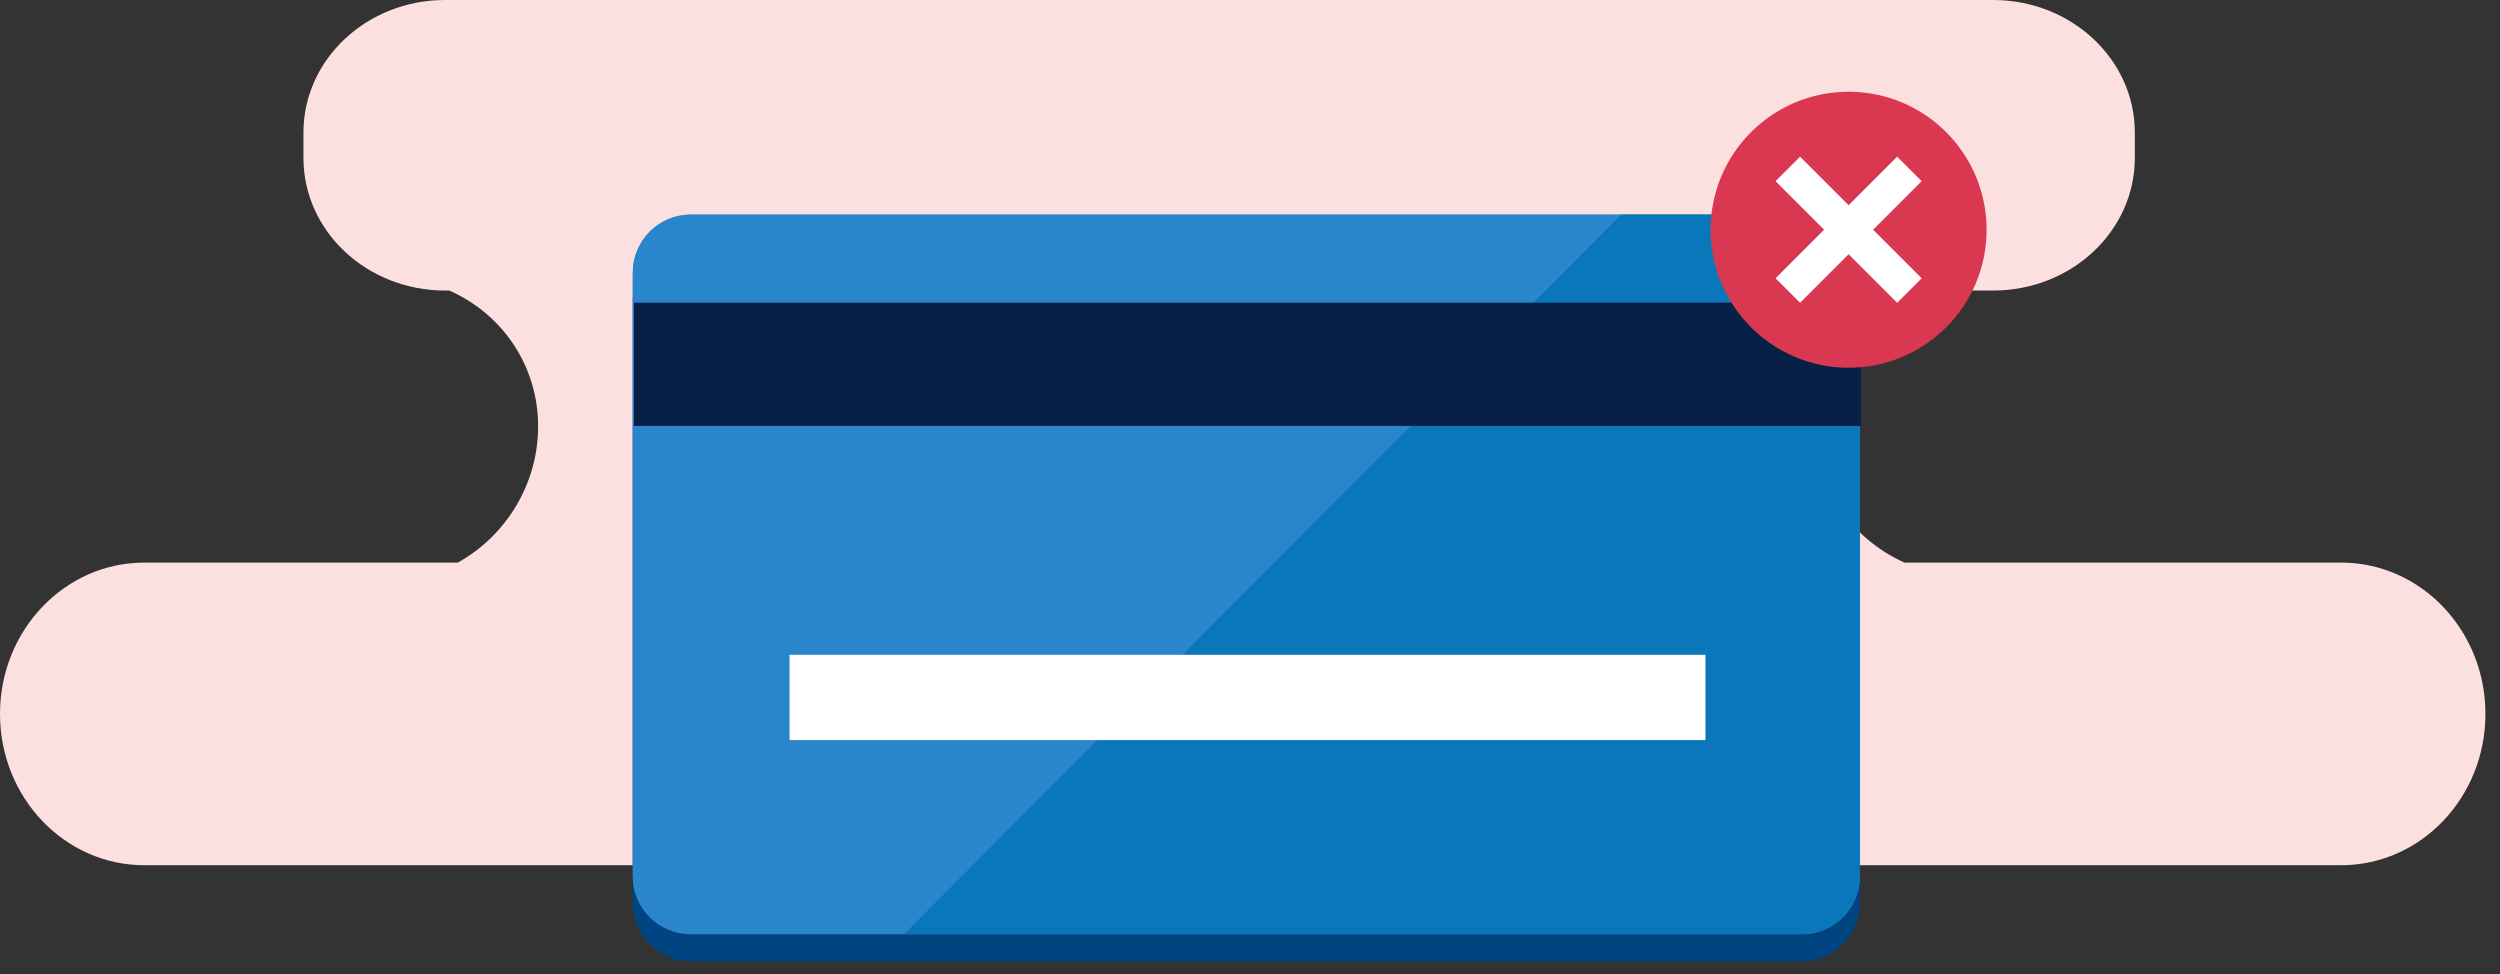 <?xml version="1.0" encoding="UTF-8" standalone="no"?><!DOCTYPE svg PUBLIC "-//W3C//DTD SVG 1.1//EN" "http://www.w3.org/Graphics/SVG/1.1/DTD/svg11.dtd"><svg width="100%" height="100%" viewBox="0 0 154 60" version="1.1" xmlns="http://www.w3.org/2000/svg" xmlns:xlink="http://www.w3.org/1999/xlink" xml:space="preserve" xmlns:serif="http://www.serif.com/" style="fill-rule:evenodd;clip-rule:evenodd;stroke-linejoin:round;stroke-miterlimit:1.414;"><rect x="0" y="0" width="154" height="60" fill="#333333" stroke="none"/><g id="Group-2"><path id="Clip-5" d="M27.42,0c-4.821,0 -8.728,3.656 -8.728,8.166l0,1.564c0,4.51 3.907,8.167 8.728,8.167l0.256,0c3.228,1.421 5.472,4.597 5.472,8.37l0,0.001c0,3.565 -2.005,6.759 -4.948,8.388l-19.313,0c-4.908,0 -8.887,4.172 -8.887,9.32l0,0.002c0,5.147 3.979,9.32 8.887,9.32l135.329,0c4.908,0 8.887,-4.173 8.887,-9.32l0,-0.002c0,-5.148 -3.979,-9.32 -8.887,-9.32l-26.901,0c-3.344,-1.495 -5.718,-4.923 -5.718,-8.761l0,-0.002c0,-3.562 2.046,-6.432 5.003,-7.996l6.176,0c4.82,0 8.729,-3.657 8.729,-8.167l0,-1.564c0,-4.51 -3.909,-8.166 -8.729,-8.166l-95.356,0Z" style="fill:#fcdfdf;"/><g id="Group"><path id="Fill-5" d="M114.569,55.634c0,1.978 -1.598,3.581 -3.567,3.581l-68.457,0c-1.97,0 -3.566,-1.603 -3.566,-3.581l0,-37.154c0,-1.978 1.596,-3.584 3.566,-3.584l68.457,0c1.969,0 3.567,1.606 3.567,3.584l0,37.154Z" style="fill:#004481;"/><path id="Fill-10" d="M114.569,53.959c0,1.979 -1.598,3.582 -3.567,3.582l-68.457,0c-1.97,0 -3.566,-1.603 -3.566,-3.582l0,-37.154c0,-1.978 1.596,-3.584 3.566,-3.584l68.457,0c1.969,0 3.567,1.606 3.567,3.584l0,37.154Z" style="fill:#2a86ca;"/><path id="Fill-101" serif:id="Fill-10" d="M114.569,53.959c0,1.979 -1.598,3.582 -3.567,3.582l-68.457,0c-1.97,0 -3.566,-1.603 -3.566,-3.582l0,-37.154c0,-1.978 1.596,-3.584 3.566,-3.584l68.457,0c1.969,0 3.567,1.606 3.567,3.584l0,37.154Z" style="fill:#2a86ca;"/><path id="Clip-13" d="M55.687,57.54c12.292,0 30.731,0 55.315,0c1.97,0 3.567,-1.602 3.567,-3.581l0,-37.155c0,-1.977 -1.597,-3.584 -3.567,-3.584c-4.948,0 -8.658,0 -11.132,0c-29.455,29.547 -44.183,44.32 -44.183,44.32Z" style="fill:#0977ba;"/><path id="Fill-15" d="M39.051,26.236l75.591,0l0,-7.593l-75.591,0l0,7.593Z" style="fill:#072146;"/><path id="Fill-17" d="M48.637,45.59l56.419,0l0,-5.255l-56.419,0l0,5.255Z" style="fill:#fff;"/></g><g id="Group-3"><path id="Fill-1" d="M122.374,14.152c0,4.694 -3.806,8.5 -8.5,8.5c-4.695,0 -8.5,-3.806 -8.5,-8.5c0,-4.695 3.805,-8.5 8.5,-8.5c4.694,0 8.5,3.805 8.5,8.5" style="fill:#da3851;"/><path id="Fill-4" d="M118.374,11.161l-1.509,-1.509l-2.991,2.991l-2.991,-2.991l-1.509,1.509l2.992,2.99l-2.992,2.992l1.509,1.509l2.991,-2.991l2.991,2.991l1.509,-1.509l-2.991,-2.992l2.991,-2.99Z" style="fill:#fff;"/></g></g></svg>